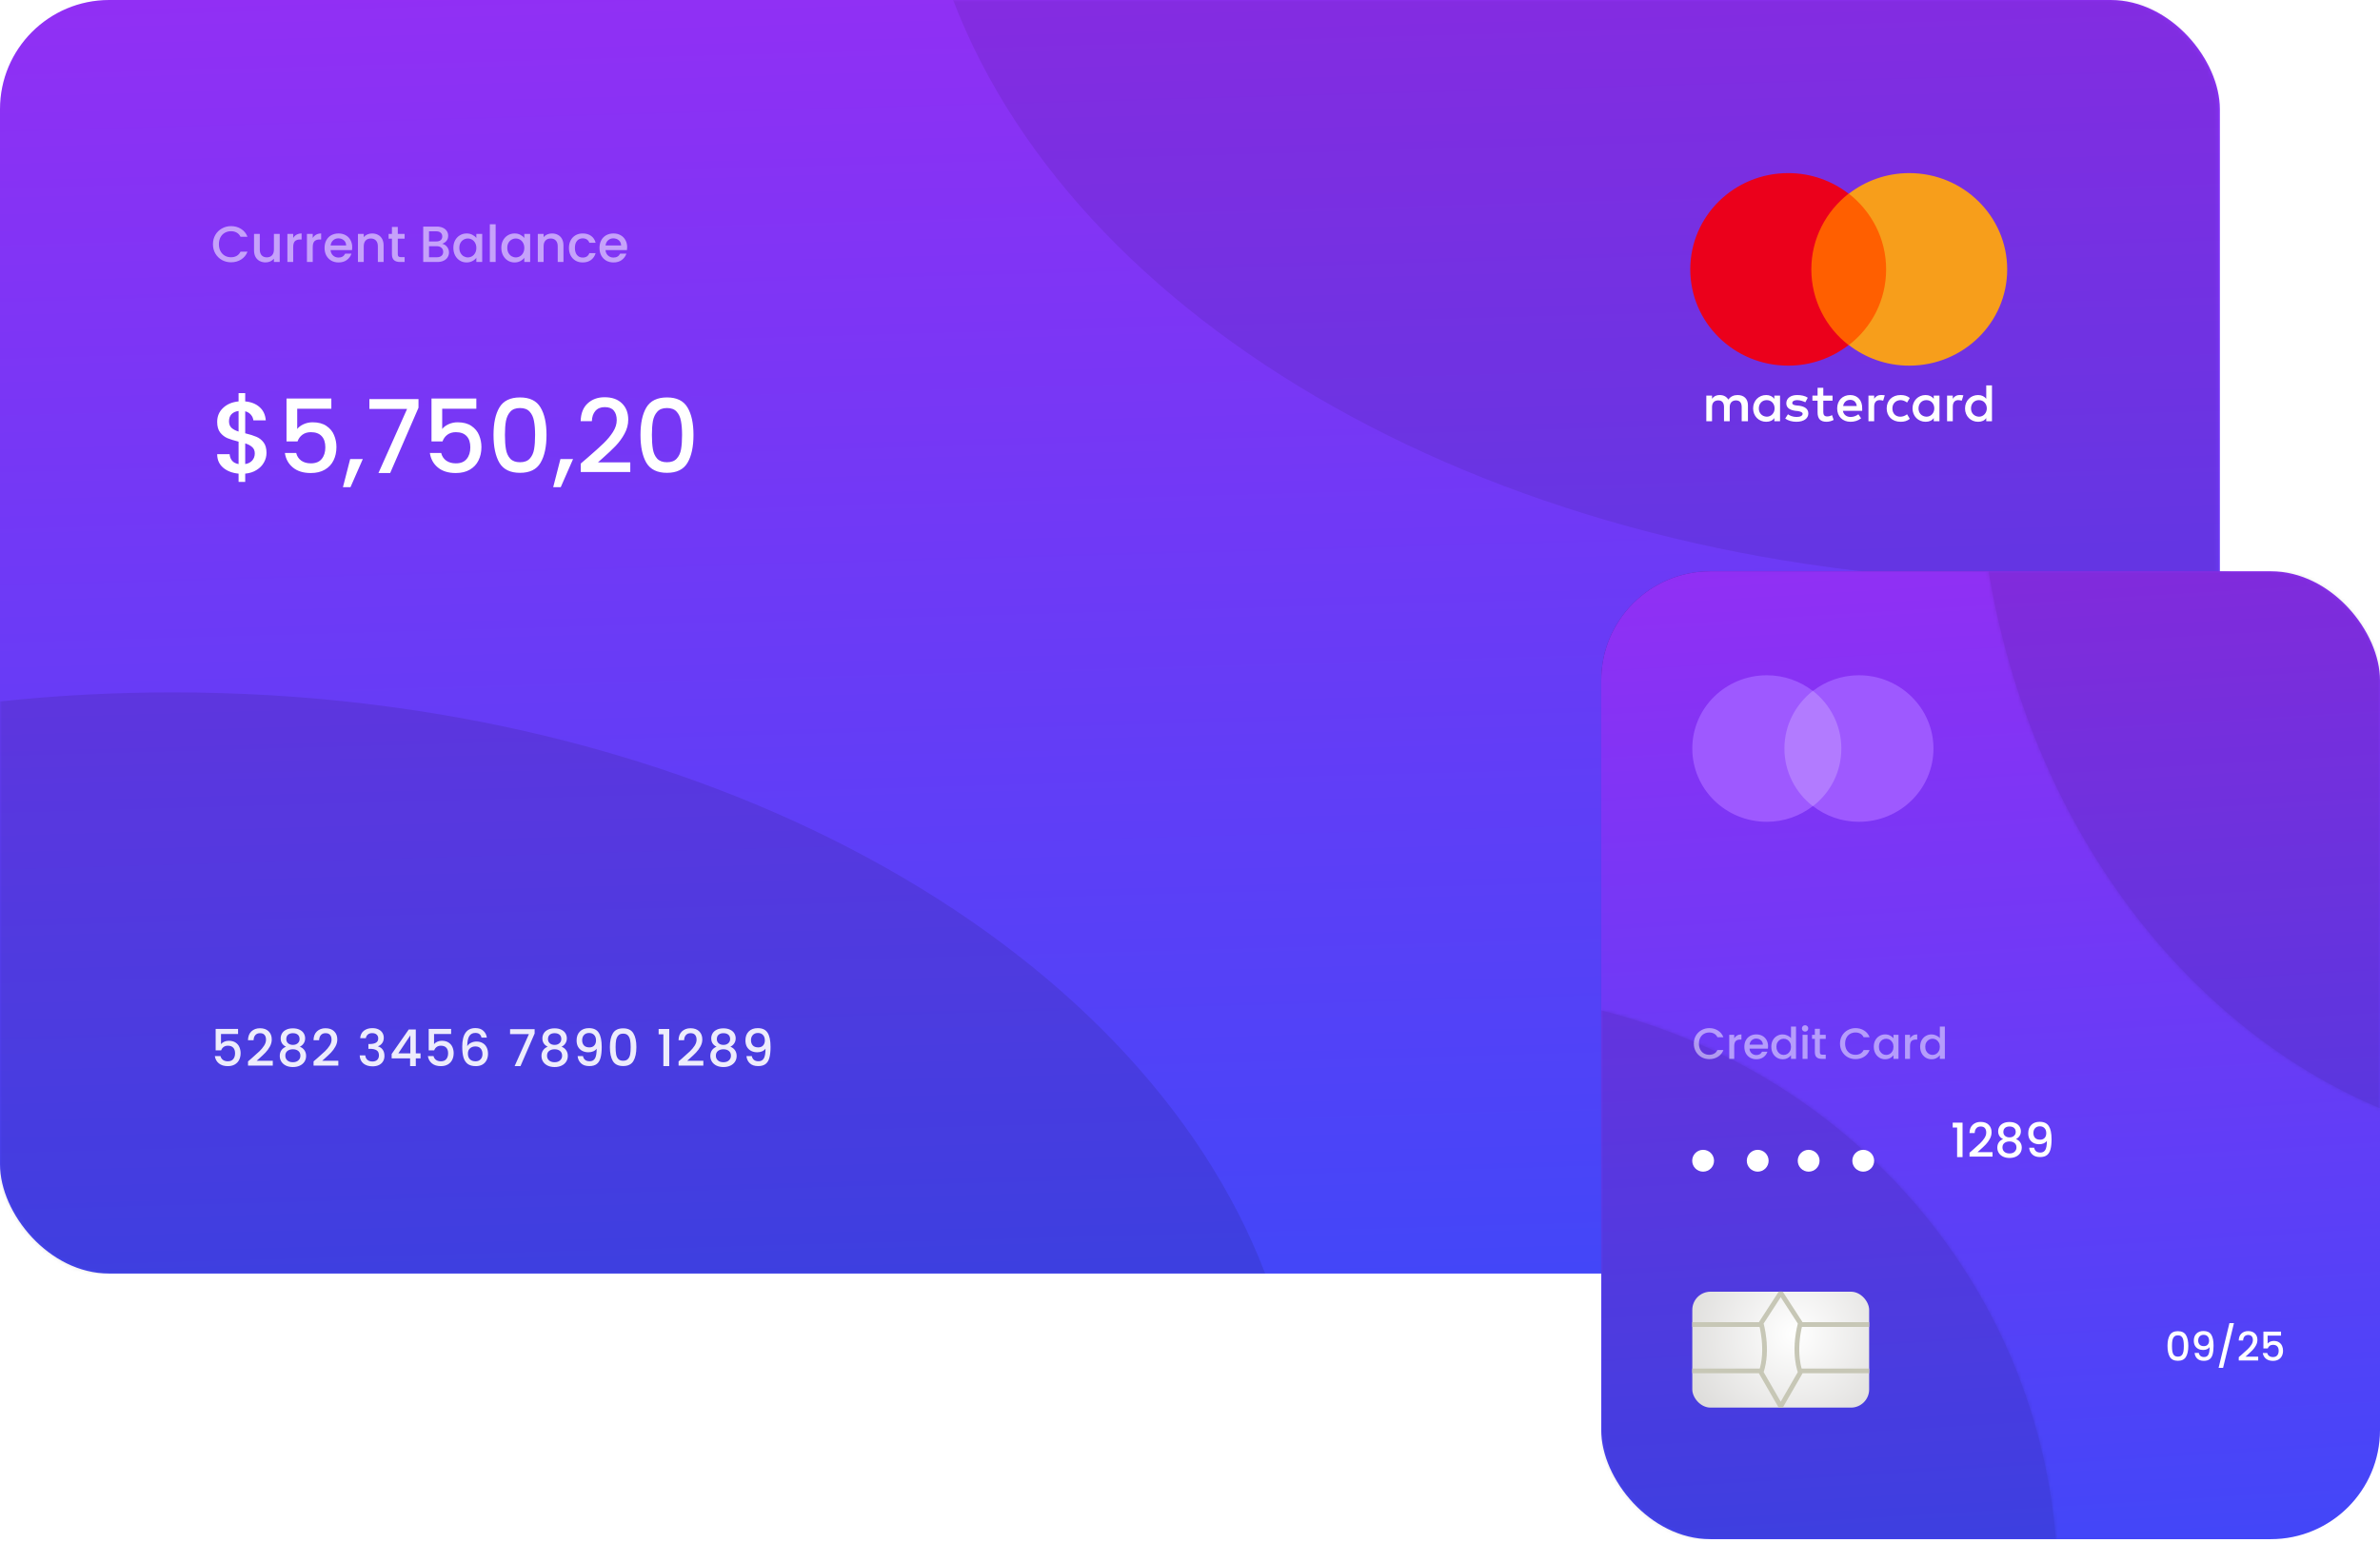 <svg width="654" height="424" viewBox="0 0 654 424" fill="none" xmlns="http://www.w3.org/2000/svg">
<g clip-path="url(#clip0_323_3373)">
<g clip-path="url(#clip1_323_3373)">
<rect width="610" height="350" rx="30" fill="url(#paint0_linear_323_3373)"/>
<g clip-path="url(#clip2_323_3373)">
<mask id="mask0_323_3373" style="mask-type:alpha" maskUnits="userSpaceOnUse" x="0" y="0" width="610" height="351">
<rect width="609.616" height="350.118" rx="30" fill="#ED713C"/>
</mask>
<g mask="url(#mask0_323_3373)">
<path opacity="0.08" fill-rule="evenodd" clip-rule="evenodd" d="M261.911 0H610V157.306C594.419 158.972 578.456 159.836 562.201 159.836C418.211 159.836 297.104 92.014 261.911 0Z" fill="black"/>
<path opacity="0.1" fill-rule="evenodd" clip-rule="evenodd" d="M347.751 350.24L-0.011 350.24L-0.011 192.772C15.452 191.132 31.29 190.281 47.414 190.281C191.468 190.281 312.618 258.164 347.751 350.24Z" fill="black"/>
</g>
</g>
<path d="M508.772 287.764C508.772 286.149 509.042 284.889 509.584 283.984C510.134 283.069 511.077 282.612 512.412 282.612C513.746 282.612 514.684 283.069 515.226 283.984C515.776 284.889 516.052 286.149 516.052 287.764C516.052 289.397 515.776 290.676 515.226 291.6C514.684 292.515 513.746 292.972 512.412 292.972C511.077 292.972 510.134 292.515 509.584 291.6C509.042 290.676 508.772 289.397 508.772 287.764ZM514.484 287.764C514.484 287.008 514.432 286.369 514.33 285.846C514.236 285.323 514.04 284.899 513.742 284.572C513.443 284.236 513 284.068 512.412 284.068C511.824 284.068 511.38 284.236 511.082 284.572C510.783 284.899 510.582 285.323 510.48 285.846C510.386 286.369 510.34 287.008 510.34 287.764C510.34 288.548 510.386 289.206 510.48 289.738C510.573 290.27 510.769 290.699 511.068 291.026C511.376 291.353 511.824 291.516 512.412 291.516C513 291.516 513.443 291.353 513.742 291.026C514.05 290.699 514.25 290.27 514.344 289.738C514.437 289.206 514.484 288.548 514.484 287.764ZM520.228 290.228C520.322 290.695 520.522 291.049 520.83 291.292C521.138 291.535 521.554 291.656 522.076 291.656C522.739 291.656 523.224 291.395 523.532 290.872C523.84 290.349 523.994 289.458 523.994 288.198C523.77 288.515 523.453 288.763 523.042 288.94C522.641 289.108 522.202 289.192 521.726 289.192C521.12 289.192 520.569 289.071 520.074 288.828C519.58 288.576 519.188 288.207 518.898 287.722C518.618 287.227 518.478 286.63 518.478 285.93C518.478 284.903 518.777 284.087 519.374 283.48C519.981 282.864 520.812 282.556 521.866 282.556C523.136 282.556 524.036 282.981 524.568 283.83C525.11 284.67 525.38 285.963 525.38 287.708C525.38 288.912 525.278 289.897 525.072 290.662C524.876 291.427 524.531 292.006 524.036 292.398C523.542 292.79 522.856 292.986 521.978 292.986C520.98 292.986 520.21 292.725 519.668 292.202C519.127 291.679 518.824 291.021 518.758 290.228H520.228ZM522.006 287.848C522.566 287.848 523.005 287.675 523.322 287.33C523.649 286.975 523.812 286.509 523.812 285.93C523.812 285.286 523.64 284.787 523.294 284.432C522.958 284.068 522.496 283.886 521.908 283.886C521.32 283.886 520.854 284.073 520.508 284.446C520.172 284.81 520.004 285.291 520.004 285.888C520.004 286.457 520.168 286.929 520.494 287.302C520.83 287.666 521.334 287.848 522.006 287.848ZM533.017 279.784L529.209 295.45H527.641L531.435 279.784H533.017ZM536.201 290.83C537.097 290.055 537.801 289.421 538.315 288.926C538.837 288.422 539.271 287.899 539.617 287.358C539.962 286.817 540.135 286.275 540.135 285.734C540.135 285.174 539.999 284.735 539.729 284.418C539.467 284.101 539.052 283.942 538.483 283.942C537.932 283.942 537.503 284.119 537.195 284.474C536.896 284.819 536.737 285.286 536.719 285.874H535.179C535.207 284.81 535.524 283.998 536.131 283.438C536.747 282.869 537.526 282.584 538.469 282.584C539.486 282.584 540.279 282.864 540.849 283.424C541.427 283.984 541.717 284.731 541.717 285.664C541.717 286.336 541.544 286.985 541.199 287.61C540.863 288.226 540.457 288.781 539.981 289.276C539.514 289.761 538.917 290.326 538.189 290.97L537.559 291.53H541.997V292.86H535.193V291.698L536.201 290.83ZM550.479 284.166H545.789V286.952C545.985 286.691 546.274 286.471 546.657 286.294C547.049 286.117 547.464 286.028 547.903 286.028C548.687 286.028 549.321 286.196 549.807 286.532C550.301 286.868 550.651 287.293 550.857 287.806C551.071 288.319 551.179 288.861 551.179 289.43C551.179 290.121 551.043 290.737 550.773 291.278C550.511 291.81 550.115 292.23 549.583 292.538C549.06 292.846 548.416 293 547.651 293C546.633 293 545.817 292.748 545.201 292.244C544.585 291.74 544.216 291.073 544.095 290.242H545.649C545.751 290.681 545.98 291.031 546.335 291.292C546.689 291.544 547.133 291.67 547.665 291.67C548.327 291.67 548.822 291.469 549.149 291.068C549.485 290.667 549.653 290.135 549.653 289.472C549.653 288.8 549.485 288.287 549.149 287.932C548.813 287.568 548.318 287.386 547.665 287.386C547.207 287.386 546.82 287.503 546.503 287.736C546.195 287.96 545.971 288.268 545.831 288.66H544.319V282.766H550.479V284.166Z" fill="white"/>
<path opacity="0.9" d="M65.42 284.166H60.73V286.952C60.926 286.691 61.215 286.471 61.598 286.294C61.99 286.117 62.405 286.028 62.844 286.028C63.628 286.028 64.263 286.196 64.748 286.532C65.243 286.868 65.593 287.293 65.798 287.806C66.013 288.319 66.12 288.861 66.12 289.43C66.12 290.121 65.985 290.737 65.714 291.278C65.453 291.81 65.056 292.23 64.524 292.538C64.001 292.846 63.357 293 62.592 293C61.575 293 60.758 292.748 60.142 292.244C59.526 291.74 59.157 291.073 59.036 290.242H60.59C60.693 290.681 60.921 291.031 61.276 291.292C61.631 291.544 62.074 291.67 62.606 291.67C63.269 291.67 63.763 291.469 64.09 291.068C64.426 290.667 64.594 290.135 64.594 289.472C64.594 288.8 64.426 288.287 64.09 287.932C63.754 287.568 63.259 287.386 62.606 287.386C62.149 287.386 61.761 287.503 61.444 287.736C61.136 287.96 60.912 288.268 60.772 288.66H59.26V282.766H65.42V284.166ZM69.163 290.83C70.059 290.055 70.764 289.421 71.277 288.926C71.8 288.422 72.234 287.899 72.579 287.358C72.925 286.817 73.097 286.275 73.097 285.734C73.097 285.174 72.962 284.735 72.691 284.418C72.43 284.101 72.015 283.942 71.445 283.942C70.895 283.942 70.465 284.119 70.157 284.474C69.859 284.819 69.7 285.286 69.681 285.874H68.141C68.169 284.81 68.487 283.998 69.093 283.438C69.709 282.869 70.489 282.584 71.431 282.584C72.449 282.584 73.242 282.864 73.811 283.424C74.39 283.984 74.679 284.731 74.679 285.664C74.679 286.336 74.507 286.985 74.161 287.61C73.825 288.226 73.419 288.781 72.943 289.276C72.477 289.761 71.879 290.326 71.151 290.97L70.521 291.53H74.959V292.86H68.155V291.698L69.163 290.83ZM78.584 287.666C77.613 287.181 77.127 286.415 77.127 285.37C77.127 284.866 77.254 284.404 77.505 283.984C77.757 283.564 78.135 283.233 78.639 282.99C79.144 282.738 79.76 282.612 80.487 282.612C81.206 282.612 81.817 282.738 82.322 282.99C82.835 283.233 83.218 283.564 83.469 283.984C83.722 284.404 83.847 284.866 83.847 285.37C83.847 285.893 83.712 286.355 83.442 286.756C83.18 287.148 82.83 287.451 82.391 287.666C82.924 287.862 83.344 288.184 83.651 288.632C83.96 289.071 84.114 289.589 84.114 290.186C84.114 290.793 83.96 291.329 83.651 291.796C83.344 292.263 82.914 292.622 82.364 292.874C81.813 293.126 81.188 293.252 80.487 293.252C79.787 293.252 79.162 293.126 78.612 292.874C78.07 292.622 77.645 292.263 77.338 291.796C77.029 291.329 76.876 290.793 76.876 290.186C76.876 289.579 77.029 289.057 77.338 288.618C77.645 288.179 78.061 287.862 78.584 287.666ZM82.322 285.566C82.322 285.043 82.158 284.642 81.832 284.362C81.505 284.082 81.057 283.942 80.487 283.942C79.927 283.942 79.484 284.082 79.157 284.362C78.831 284.642 78.668 285.048 78.668 285.58C78.668 286.047 78.835 286.429 79.171 286.728C79.517 287.017 79.956 287.162 80.487 287.162C81.019 287.162 81.458 287.013 81.803 286.714C82.149 286.415 82.322 286.033 82.322 285.566ZM80.487 288.366C79.871 288.366 79.368 288.52 78.975 288.828C78.593 289.127 78.401 289.561 78.401 290.13C78.401 290.662 78.588 291.096 78.962 291.432C79.335 291.759 79.844 291.922 80.487 291.922C81.122 291.922 81.621 291.754 81.986 291.418C82.359 291.082 82.546 290.653 82.546 290.13C82.546 289.57 82.354 289.136 81.972 288.828C81.598 288.52 81.103 288.366 80.487 288.366ZM87.171 290.83C88.067 290.055 88.772 289.421 89.285 288.926C89.808 288.422 90.242 287.899 90.587 287.358C90.933 286.817 91.105 286.275 91.105 285.734C91.105 285.174 90.97 284.735 90.699 284.418C90.438 284.101 90.023 283.942 89.453 283.942C88.903 283.942 88.473 284.119 88.165 284.474C87.867 284.819 87.708 285.286 87.689 285.874H86.149C86.177 284.81 86.495 283.998 87.101 283.438C87.717 282.869 88.497 282.584 89.439 282.584C90.457 282.584 91.25 282.864 91.819 283.424C92.398 283.984 92.687 284.731 92.687 285.664C92.687 286.336 92.515 286.985 92.169 287.61C91.833 288.226 91.427 288.781 90.951 289.276C90.485 289.761 89.887 290.326 89.159 290.97L88.529 291.53H92.967V292.86H86.163V291.698L87.171 290.83ZM98.978 285.314C99.034 284.446 99.365 283.769 99.972 283.284C100.588 282.799 101.372 282.556 102.324 282.556C102.977 282.556 103.542 282.673 104.018 282.906C104.494 283.139 104.853 283.457 105.096 283.858C105.339 284.259 105.46 284.712 105.46 285.216C105.46 285.795 105.306 286.289 104.998 286.7C104.69 287.111 104.321 287.386 103.892 287.526V287.582C104.443 287.75 104.872 288.058 105.18 288.506C105.488 288.945 105.642 289.509 105.642 290.2C105.642 290.751 105.516 291.241 105.264 291.67C105.012 292.099 104.639 292.44 104.144 292.692C103.649 292.935 103.057 293.056 102.366 293.056C101.358 293.056 100.527 292.799 99.874 292.286C99.23 291.763 98.885 291.017 98.838 290.046H100.378C100.415 290.541 100.607 290.947 100.952 291.264C101.297 291.572 101.764 291.726 102.352 291.726C102.921 291.726 103.36 291.572 103.668 291.264C103.976 290.947 104.13 290.541 104.13 290.046C104.13 289.393 103.92 288.931 103.5 288.66C103.089 288.38 102.455 288.24 101.596 288.24H101.232V286.924H101.61C102.366 286.915 102.94 286.789 103.332 286.546C103.733 286.303 103.934 285.921 103.934 285.398C103.934 284.95 103.789 284.595 103.5 284.334C103.211 284.063 102.8 283.928 102.268 283.928C101.745 283.928 101.339 284.063 101.05 284.334C100.761 284.595 100.588 284.922 100.532 285.314H98.978ZM107.623 290.872V289.668L112.327 282.92H114.259V289.486H115.561V290.872H114.259V293H112.691V290.872H107.623ZM112.761 284.544L109.457 289.486H112.761V284.544ZM123.963 284.166H119.273V286.952C119.469 286.691 119.758 286.471 120.141 286.294C120.533 286.117 120.948 286.028 121.387 286.028C122.171 286.028 122.806 286.196 123.291 286.532C123.786 286.868 124.136 287.293 124.341 287.806C124.556 288.319 124.663 288.861 124.663 289.43C124.663 290.121 124.528 290.737 124.257 291.278C123.996 291.81 123.599 292.23 123.067 292.538C122.544 292.846 121.9 293 121.135 293C120.118 293 119.301 292.748 118.685 292.244C118.069 291.74 117.7 291.073 117.579 290.242H119.133C119.236 290.681 119.464 291.031 119.819 291.292C120.174 291.544 120.617 291.67 121.149 291.67C121.812 291.67 122.306 291.469 122.633 291.068C122.969 290.667 123.137 290.135 123.137 289.472C123.137 288.8 122.969 288.287 122.633 287.932C122.297 287.568 121.802 287.386 121.149 287.386C120.692 287.386 120.304 287.503 119.987 287.736C119.679 287.96 119.455 288.268 119.315 288.66H117.803V282.766H123.963V284.166ZM132.312 285.16C132.21 284.731 132.023 284.409 131.752 284.194C131.482 283.979 131.104 283.872 130.618 283.872C129.881 283.872 129.33 284.157 128.966 284.726C128.602 285.286 128.411 286.219 128.392 287.526C128.635 287.115 128.99 286.798 129.456 286.574C129.923 286.35 130.427 286.238 130.968 286.238C131.584 286.238 132.126 286.373 132.592 286.644C133.068 286.905 133.437 287.288 133.698 287.792C133.969 288.296 134.104 288.898 134.104 289.598C134.104 290.251 133.974 290.835 133.712 291.348C133.46 291.861 133.082 292.267 132.578 292.566C132.074 292.855 131.468 293 130.758 293C129.797 293 129.041 292.79 128.49 292.37C127.949 291.941 127.566 291.339 127.342 290.564C127.128 289.789 127.02 288.823 127.02 287.666C127.02 284.25 128.224 282.542 130.632 282.542C131.566 282.542 132.298 282.794 132.83 283.298C133.372 283.802 133.689 284.423 133.782 285.16H132.312ZM130.618 287.582C130.049 287.582 129.564 287.755 129.162 288.1C128.77 288.436 128.574 288.926 128.574 289.57C128.574 290.214 128.756 290.727 129.12 291.11C129.494 291.483 130.012 291.67 130.674 291.67C131.262 291.67 131.724 291.488 132.06 291.124C132.406 290.76 132.578 290.275 132.578 289.668C132.578 289.033 132.41 288.529 132.074 288.156C131.748 287.773 131.262 287.582 130.618 287.582ZM146.912 284.026L143.02 293H141.41L145.344 284.194H140.164V282.836H146.912V284.026ZM150.5 287.666C149.529 287.181 149.044 286.415 149.044 285.37C149.044 284.866 149.17 284.404 149.422 283.984C149.674 283.564 150.052 283.233 150.556 282.99C151.06 282.738 151.676 282.612 152.404 282.612C153.122 282.612 153.734 282.738 154.238 282.99C154.751 283.233 155.133 283.564 155.386 283.984C155.638 284.404 155.764 284.866 155.764 285.37C155.764 285.893 155.628 286.355 155.358 286.756C155.096 287.148 154.746 287.451 154.308 287.666C154.84 287.862 155.26 288.184 155.568 288.632C155.876 289.071 156.03 289.589 156.03 290.186C156.03 290.793 155.876 291.329 155.568 291.796C155.26 292.263 154.83 292.622 154.28 292.874C153.729 293.126 153.104 293.252 152.404 293.252C151.704 293.252 151.078 293.126 150.528 292.874C149.986 292.622 149.562 292.263 149.254 291.796C148.946 291.329 148.792 290.793 148.792 290.186C148.792 289.579 148.946 289.057 149.254 288.618C149.562 288.179 149.977 287.862 150.5 287.666ZM154.238 285.566C154.238 285.043 154.074 284.642 153.748 284.362C153.421 284.082 152.973 283.942 152.404 283.942C151.844 283.942 151.4 284.082 151.074 284.362C150.747 284.642 150.584 285.048 150.584 285.58C150.584 286.047 150.752 286.429 151.088 286.728C151.433 287.017 151.872 287.162 152.404 287.162C152.936 287.162 153.374 287.013 153.72 286.714C154.065 286.415 154.238 286.033 154.238 285.566ZM152.404 288.366C151.788 288.366 151.284 288.52 150.892 288.828C150.509 289.127 150.318 289.561 150.318 290.13C150.318 290.662 150.504 291.096 150.878 291.432C151.251 291.759 151.76 291.922 152.404 291.922C153.038 291.922 153.538 291.754 153.902 291.418C154.275 291.082 154.462 290.653 154.462 290.13C154.462 289.57 154.27 289.136 153.888 288.828C153.514 288.52 153.02 288.366 152.404 288.366ZM160.193 290.228C160.287 290.695 160.487 291.049 160.795 291.292C161.103 291.535 161.519 291.656 162.041 291.656C162.704 291.656 163.189 291.395 163.497 290.872C163.805 290.349 163.959 289.458 163.959 288.198C163.735 288.515 163.418 288.763 163.007 288.94C162.606 289.108 162.167 289.192 161.691 289.192C161.085 289.192 160.534 289.071 160.039 288.828C159.545 288.576 159.153 288.207 158.863 287.722C158.583 287.227 158.443 286.63 158.443 285.93C158.443 284.903 158.742 284.087 159.339 283.48C159.946 282.864 160.777 282.556 161.831 282.556C163.101 282.556 164.001 282.981 164.533 283.83C165.075 284.67 165.345 285.963 165.345 287.708C165.345 288.912 165.243 289.897 165.037 290.662C164.841 291.427 164.496 292.006 164.001 292.398C163.507 292.79 162.821 292.986 161.943 292.986C160.945 292.986 160.175 292.725 159.633 292.202C159.092 291.679 158.789 291.021 158.723 290.228H160.193ZM161.971 287.848C162.531 287.848 162.97 287.675 163.287 287.33C163.614 286.975 163.777 286.509 163.777 285.93C163.777 285.286 163.605 284.787 163.259 284.432C162.923 284.068 162.461 283.886 161.873 283.886C161.285 283.886 160.819 284.073 160.473 284.446C160.137 284.81 159.969 285.291 159.969 285.888C159.969 286.457 160.133 286.929 160.459 287.302C160.795 287.666 161.299 287.848 161.971 287.848ZM167.592 287.764C167.592 286.149 167.863 284.889 168.404 283.984C168.955 283.069 169.897 282.612 171.232 282.612C172.567 282.612 173.505 283.069 174.046 283.984C174.597 284.889 174.872 286.149 174.872 287.764C174.872 289.397 174.597 290.676 174.046 291.6C173.505 292.515 172.567 292.972 171.232 292.972C169.897 292.972 168.955 292.515 168.404 291.6C167.863 290.676 167.592 289.397 167.592 287.764ZM173.304 287.764C173.304 287.008 173.253 286.369 173.15 285.846C173.057 285.323 172.861 284.899 172.562 284.572C172.263 284.236 171.82 284.068 171.232 284.068C170.644 284.068 170.201 284.236 169.902 284.572C169.603 284.899 169.403 285.323 169.3 285.846C169.207 286.369 169.16 287.008 169.16 287.764C169.16 288.548 169.207 289.206 169.3 289.738C169.393 290.27 169.589 290.699 169.888 291.026C170.196 291.353 170.644 291.516 171.232 291.516C171.82 291.516 172.263 291.353 172.562 291.026C172.87 290.699 173.071 290.27 173.164 289.738C173.257 289.206 173.304 288.548 173.304 287.764ZM180.987 284.25V282.794H183.899V293H182.289V284.25H180.987ZM187.474 290.83C188.37 290.055 189.075 289.421 189.588 288.926C190.111 288.422 190.545 287.899 190.89 287.358C191.235 286.817 191.408 286.275 191.408 285.734C191.408 285.174 191.273 284.735 191.002 284.418C190.741 284.101 190.325 283.942 189.756 283.942C189.205 283.942 188.776 284.119 188.468 284.474C188.169 284.819 188.011 285.286 187.992 285.874H186.452C186.48 284.81 186.797 283.998 187.404 283.438C188.02 282.869 188.799 282.584 189.742 282.584C190.759 282.584 191.553 282.864 192.122 283.424C192.701 283.984 192.99 284.731 192.99 285.664C192.99 286.336 192.817 286.985 192.472 287.61C192.136 288.226 191.73 288.781 191.254 289.276C190.787 289.761 190.19 290.326 189.462 290.97L188.832 291.53H193.27V292.86H186.466V291.698L187.474 290.83ZM196.894 287.666C195.923 287.181 195.438 286.415 195.438 285.37C195.438 284.866 195.564 284.404 195.816 283.984C196.068 283.564 196.446 283.233 196.95 282.99C197.454 282.738 198.07 282.612 198.798 282.612C199.517 282.612 200.128 282.738 200.632 282.99C201.145 283.233 201.528 283.564 201.78 283.984C202.032 284.404 202.158 284.866 202.158 285.37C202.158 285.893 202.023 286.355 201.752 286.756C201.491 287.148 201.141 287.451 200.702 287.666C201.234 287.862 201.654 288.184 201.962 288.632C202.27 289.071 202.424 289.589 202.424 290.186C202.424 290.793 202.27 291.329 201.962 291.796C201.654 292.263 201.225 292.622 200.674 292.874C200.123 293.126 199.498 293.252 198.798 293.252C198.098 293.252 197.473 293.126 196.922 292.874C196.381 292.622 195.956 292.263 195.648 291.796C195.34 291.329 195.186 290.793 195.186 290.186C195.186 289.579 195.34 289.057 195.648 288.618C195.956 288.179 196.371 287.862 196.894 287.666ZM200.632 285.566C200.632 285.043 200.469 284.642 200.142 284.362C199.815 284.082 199.367 283.942 198.798 283.942C198.238 283.942 197.795 284.082 197.468 284.362C197.141 284.642 196.978 285.048 196.978 285.58C196.978 286.047 197.146 286.429 197.482 286.728C197.827 287.017 198.266 287.162 198.798 287.162C199.33 287.162 199.769 287.013 200.114 286.714C200.459 286.415 200.632 286.033 200.632 285.566ZM198.798 288.366C198.182 288.366 197.678 288.52 197.286 288.828C196.903 289.127 196.712 289.561 196.712 290.13C196.712 290.662 196.899 291.096 197.272 291.432C197.645 291.759 198.154 291.922 198.798 291.922C199.433 291.922 199.932 291.754 200.296 291.418C200.669 291.082 200.856 290.653 200.856 290.13C200.856 289.57 200.665 289.136 200.282 288.828C199.909 288.52 199.414 288.366 198.798 288.366ZM206.588 290.228C206.681 290.695 206.882 291.049 207.19 291.292C207.498 291.535 207.913 291.656 208.436 291.656C209.098 291.656 209.584 291.395 209.892 290.872C210.2 290.349 210.354 289.458 210.354 288.198C210.13 288.515 209.812 288.763 209.402 288.94C209 289.108 208.562 289.192 208.086 289.192C207.479 289.192 206.928 289.071 206.434 288.828C205.939 288.576 205.547 288.207 205.258 287.722C204.978 287.227 204.838 286.63 204.838 285.93C204.838 284.903 205.136 284.087 205.734 283.48C206.34 282.864 207.171 282.556 208.226 282.556C209.495 282.556 210.396 282.981 210.928 283.83C211.469 284.67 211.74 285.963 211.74 287.708C211.74 288.912 211.637 289.897 211.432 290.662C211.236 291.427 210.89 292.006 210.396 292.398C209.901 292.79 209.215 292.986 208.338 292.986C207.339 292.986 206.569 292.725 206.028 292.202C205.486 291.679 205.183 291.021 205.118 290.228H206.588ZM208.366 287.848C208.926 287.848 209.364 287.675 209.682 287.33C210.008 286.975 210.172 286.509 210.172 285.93C210.172 285.286 209.999 284.787 209.654 284.432C209.318 284.068 208.856 283.886 208.268 283.886C207.68 283.886 207.213 284.073 206.868 284.446C206.532 284.81 206.364 285.291 206.364 285.888C206.364 286.457 206.527 286.929 206.854 287.302C207.19 287.666 207.694 287.848 208.366 287.848Z" fill="white"/>
<path d="M496.24 53.23H519.787V94.83H496.24V53.23Z" fill="#FF5F00"/>
<path d="M480.318 115.769V111.359C480.318 109.668 479.271 108.566 477.477 108.566C476.58 108.566 475.608 108.86 474.935 109.816C474.412 109.007 473.665 108.566 472.543 108.566C471.796 108.566 471.048 108.787 470.45 109.595V108.713H468.88V115.769H470.45V111.873C470.45 110.624 471.123 110.036 472.17 110.036C473.216 110.036 473.74 110.698 473.74 111.873V115.769H475.309V111.873C475.309 110.624 476.057 110.036 477.028 110.036C478.075 110.036 478.598 110.698 478.598 111.873V115.769H480.318V115.769ZM503.566 108.713H501.024V106.582H499.455V108.713H498.034V110.109H499.454V113.344C499.454 114.961 500.127 115.916 501.921 115.916C502.594 115.916 503.341 115.696 503.865 115.402L503.416 114.079C502.968 114.372 502.445 114.446 502.071 114.446C501.323 114.446 501.024 114.005 501.024 113.27V110.109H503.566V108.713V108.713ZM516.872 108.566C515.975 108.566 515.377 109.007 515.003 109.595V108.713H513.433V115.769H515.003V111.8C515.003 110.624 515.526 109.963 516.498 109.963C516.797 109.963 517.171 110.036 517.47 110.11L517.918 108.64C517.619 108.566 517.171 108.566 516.872 108.566V108.566ZM496.763 109.301C496.016 108.787 494.969 108.566 493.848 108.566C492.054 108.566 490.858 109.448 490.858 110.845C490.858 112.021 491.755 112.682 493.325 112.903L494.072 112.976C494.895 113.123 495.343 113.344 495.343 113.711C495.343 114.225 494.745 114.593 493.698 114.593C492.652 114.593 491.83 114.225 491.306 113.858L490.559 115.034C491.381 115.622 492.502 115.916 493.623 115.916C495.717 115.916 496.913 114.961 496.913 113.638C496.913 112.388 495.941 111.726 494.446 111.506L493.698 111.433C493.025 111.359 492.502 111.212 492.502 110.771C492.502 110.257 493.025 109.963 493.848 109.963C494.745 109.963 495.642 110.33 496.09 110.551L496.763 109.301V109.301ZM538.476 108.566C537.578 108.566 536.98 109.007 536.607 109.595V108.713H535.037V115.769H536.607V111.8C536.607 110.624 537.13 109.963 538.101 109.963C538.401 109.963 538.775 110.036 539.074 110.11L539.522 108.64C539.223 108.566 538.775 108.566 538.476 108.566V108.566ZM518.442 112.241C518.442 114.372 519.937 115.916 522.254 115.916C523.301 115.916 524.048 115.696 524.796 115.108L524.048 113.858C523.45 114.299 522.852 114.519 522.179 114.519C520.908 114.519 520.012 113.638 520.012 112.241C520.012 110.918 520.908 110.036 522.179 109.963C522.852 109.963 523.45 110.183 524.048 110.624L524.796 109.375C524.048 108.787 523.301 108.566 522.254 108.566C519.937 108.566 518.442 110.11 518.442 112.241ZM532.944 112.241V108.713H531.374V109.595C530.851 108.934 530.103 108.566 529.131 108.566C527.113 108.566 525.543 110.11 525.543 112.241C525.543 114.372 527.113 115.916 529.131 115.916C530.178 115.916 530.926 115.549 531.374 114.887V115.769H532.944V112.241V112.241ZM527.188 112.241C527.188 110.992 528.01 109.963 529.355 109.963C530.626 109.963 531.524 110.918 531.524 112.241C531.524 113.491 530.626 114.519 529.355 114.519C528.01 114.446 527.188 113.491 527.188 112.241V112.241ZM508.425 108.566C506.332 108.566 504.836 110.036 504.836 112.241C504.836 114.446 506.331 115.916 508.499 115.916C509.546 115.916 510.593 115.622 511.415 114.961L510.667 113.858C510.069 114.299 509.322 114.593 508.574 114.593C507.603 114.593 506.631 114.152 506.406 112.902H511.714V112.315C511.789 110.036 510.443 108.566 508.425 108.566H508.425ZM508.425 109.889C509.396 109.889 510.07 110.477 510.219 111.58H506.481C506.631 110.624 507.304 109.889 508.425 109.889ZM547.371 112.241V105.92H545.801V109.595C545.278 108.934 544.53 108.566 543.559 108.566C541.54 108.566 539.971 110.11 539.971 112.241C539.971 114.372 541.54 115.916 543.559 115.916C544.605 115.916 545.353 115.549 545.801 114.887V115.769H547.371V112.241V112.241ZM541.615 112.241C541.615 110.992 542.437 109.963 543.783 109.963C545.054 109.963 545.951 110.918 545.951 112.241C545.951 113.491 545.054 114.519 543.783 114.519C542.437 114.446 541.615 113.491 541.615 112.241V112.241ZM489.138 112.241V108.713H487.569V109.595C487.045 108.934 486.298 108.566 485.326 108.566C483.308 108.566 481.738 110.11 481.738 112.241C481.738 114.372 483.308 115.916 485.326 115.916C486.373 115.916 487.12 115.549 487.569 114.887V115.769H489.138V112.241V112.241ZM483.308 112.241C483.308 110.992 484.13 109.963 485.475 109.963C486.746 109.963 487.643 110.918 487.643 112.241C487.643 113.491 486.746 114.519 485.475 114.519C484.13 114.446 483.308 113.491 483.308 112.241V112.241Z" fill="white"/>
<path d="M497.735 74.03C497.735 65.578 501.771 58.081 507.975 53.23C503.416 49.702 497.66 47.57 491.381 47.57C476.504 47.57 464.469 59.404 464.469 74.03C464.469 88.656 476.504 100.49 491.38 100.49C497.66 100.49 503.415 98.358 507.975 94.83C501.771 90.053 497.735 82.482 497.735 74.03V74.03Z" fill="#EB001B"/>
<path d="M551.556 74.03C551.556 88.656 539.521 100.49 524.645 100.49C518.366 100.49 512.61 98.358 508.05 94.83C514.329 89.979 518.291 82.482 518.291 74.03C518.291 65.578 514.254 58.081 508.05 53.23C512.609 49.702 518.366 47.57 524.645 47.57C539.521 47.57 551.556 59.477 551.556 74.03H551.556Z" fill="#F79E1B"/>
<path d="M73.232 124.456C73.232 125.389 72.999 126.267 72.532 127.088C72.084 127.909 71.412 128.6 70.516 129.16C69.639 129.72 68.593 130.056 67.38 130.168V132.436H65.56V130.168C63.805 130 62.387 129.449 61.304 128.516C60.221 127.583 59.68 126.351 59.68 124.82H63.096C63.152 125.548 63.385 126.155 63.796 126.64C64.207 127.107 64.795 127.405 65.56 127.536V121.376C64.309 121.059 63.292 120.741 62.508 120.424C61.724 120.088 61.052 119.565 60.492 118.856C59.951 118.147 59.68 117.176 59.68 115.944C59.68 114.395 60.221 113.116 61.304 112.108C62.387 111.081 63.805 110.484 65.56 110.316V108.048H67.38V110.316C69.023 110.465 70.339 110.988 71.328 111.884C72.336 112.761 72.905 113.975 73.036 115.524H69.62C69.564 114.945 69.34 114.432 68.948 113.984C68.556 113.517 68.033 113.2 67.38 113.032V119.08C68.631 119.379 69.648 119.696 70.432 120.032C71.216 120.349 71.879 120.863 72.42 121.572C72.961 122.263 73.232 123.224 73.232 124.456ZM62.928 115.776C62.928 116.541 63.152 117.139 63.6 117.568C64.067 117.997 64.72 118.343 65.56 118.604V112.948C64.757 113.041 64.113 113.331 63.628 113.816C63.161 114.301 62.928 114.955 62.928 115.776ZM67.38 127.536C68.201 127.405 68.845 127.079 69.312 126.556C69.779 126.015 70.012 125.371 70.012 124.624C70.012 123.877 69.779 123.299 69.312 122.888C68.864 122.459 68.22 122.113 67.38 121.852V127.536ZM91.051 112.332H81.671V117.904C82.063 117.381 82.642 116.943 83.407 116.588C84.191 116.233 85.022 116.056 85.899 116.056C87.467 116.056 88.736 116.392 89.707 117.064C90.696 117.736 91.396 118.585 91.807 119.612C92.236 120.639 92.451 121.721 92.451 122.86C92.451 124.241 92.18 125.473 91.639 126.556C91.116 127.62 90.323 128.46 89.259 129.076C88.214 129.692 86.926 130 85.395 130C83.36 130 81.727 129.496 80.495 128.488C79.263 127.48 78.526 126.145 78.283 124.484H81.391C81.596 125.361 82.054 126.061 82.763 126.584C83.472 127.088 84.359 127.34 85.423 127.34C86.748 127.34 87.738 126.939 88.391 126.136C89.063 125.333 89.399 124.269 89.399 122.944C89.399 121.6 89.063 120.573 88.391 119.864C87.719 119.136 86.73 118.772 85.423 118.772C84.508 118.772 83.734 119.005 83.099 119.472C82.483 119.92 82.035 120.536 81.755 121.32H78.731V109.532H91.051V112.332ZM99.694 126.164L96.306 133.892H94.234L96.222 126.164H99.694ZM114.999 112.052L107.215 130H103.995L111.863 112.388H101.503V109.672H114.999V112.052ZM130.891 112.332H121.511V117.904C121.903 117.381 122.481 116.943 123.247 116.588C124.031 116.233 124.861 116.056 125.739 116.056C127.307 116.056 128.576 116.392 129.547 117.064C130.536 117.736 131.236 118.585 131.647 119.612C132.076 120.639 132.291 121.721 132.291 122.86C132.291 124.241 132.02 125.473 131.479 126.556C130.956 127.62 130.163 128.46 129.099 129.076C128.053 129.692 126.765 130 125.235 130C123.2 130 121.567 129.496 120.335 128.488C119.103 127.48 118.365 126.145 118.123 124.484H121.231C121.436 125.361 121.893 126.061 122.603 126.584C123.312 127.088 124.199 127.34 125.263 127.34C126.588 127.34 127.577 126.939 128.231 126.136C128.903 125.333 129.239 124.269 129.239 122.944C129.239 121.6 128.903 120.573 128.231 119.864C127.559 119.136 126.569 118.772 125.263 118.772C124.348 118.772 123.573 119.005 122.939 119.472C122.323 119.92 121.875 120.536 121.595 121.32H118.571V109.532H130.891V112.332ZM135.614 119.528C135.614 116.299 136.155 113.779 137.238 111.968C138.339 110.139 140.224 109.224 142.894 109.224C145.563 109.224 147.439 110.139 148.522 111.968C149.623 113.779 150.174 116.299 150.174 119.528C150.174 122.795 149.623 125.352 148.522 127.2C147.439 129.029 145.563 129.944 142.894 129.944C140.224 129.944 138.339 129.029 137.238 127.2C136.155 125.352 135.614 122.795 135.614 119.528ZM147.038 119.528C147.038 118.016 146.935 116.737 146.73 115.692C146.543 114.647 146.151 113.797 145.554 113.144C144.956 112.472 144.07 112.136 142.894 112.136C141.718 112.136 140.831 112.472 140.234 113.144C139.636 113.797 139.235 114.647 139.03 115.692C138.843 116.737 138.75 118.016 138.75 119.528C138.75 121.096 138.843 122.412 139.03 123.476C139.216 124.54 139.608 125.399 140.206 126.052C140.822 126.705 141.718 127.032 142.894 127.032C144.07 127.032 144.956 126.705 145.554 126.052C146.17 125.399 146.571 124.54 146.758 123.476C146.944 122.412 147.038 121.096 147.038 119.528ZM157.471 126.164L154.083 133.892H152.011L153.999 126.164H157.471ZM161.604 125.66C163.396 124.111 164.805 122.841 165.832 121.852C166.877 120.844 167.745 119.799 168.436 118.716C169.127 117.633 169.472 116.551 169.472 115.468C169.472 114.348 169.201 113.471 168.66 112.836C168.137 112.201 167.307 111.884 166.168 111.884C165.067 111.884 164.208 112.239 163.592 112.948C162.995 113.639 162.677 114.572 162.64 115.748H159.56C159.616 113.62 160.251 111.996 161.464 110.876C162.696 109.737 164.255 109.168 166.14 109.168C168.175 109.168 169.761 109.728 170.9 110.848C172.057 111.968 172.636 113.461 172.636 115.328C172.636 116.672 172.291 117.969 171.6 119.22C170.928 120.452 170.116 121.563 169.164 122.552C168.231 123.523 167.036 124.652 165.58 125.94L164.32 127.06H173.196V129.72H159.588V127.396L161.604 125.66ZM176 119.528C176 116.299 176.542 113.779 177.624 111.968C178.726 110.139 180.611 109.224 183.28 109.224C185.95 109.224 187.826 110.139 188.908 111.968C190.01 113.779 190.56 116.299 190.56 119.528C190.56 122.795 190.01 125.352 188.908 127.2C187.826 129.029 185.95 129.944 183.28 129.944C180.611 129.944 178.726 129.029 177.624 127.2C176.542 125.352 176 122.795 176 119.528ZM187.424 119.528C187.424 118.016 187.322 116.737 187.116 115.692C186.93 114.647 186.538 113.797 185.94 113.144C185.343 112.472 184.456 112.136 183.28 112.136C182.104 112.136 181.218 112.472 180.62 113.144C180.023 113.797 179.622 114.647 179.416 115.692C179.23 116.737 179.136 118.016 179.136 119.528C179.136 121.096 179.23 122.412 179.416 123.476C179.603 124.54 179.995 125.399 180.592 126.052C181.208 126.705 182.104 127.032 183.28 127.032C184.456 127.032 185.343 126.705 185.94 126.052C186.556 125.399 186.958 124.54 187.144 123.476C187.331 122.412 187.424 121.096 187.424 119.528Z" fill="white"/>
<path opacity="0.54" d="M58.518 67.114C58.518 66.162 58.737 65.308 59.176 64.552C59.624 63.796 60.226 63.208 60.982 62.788C61.747 62.359 62.583 62.144 63.488 62.144C64.524 62.144 65.443 62.401 66.246 62.914C67.058 63.418 67.646 64.137 68.01 65.07H66.092C65.84 64.557 65.49 64.174 65.042 63.922C64.594 63.67 64.076 63.544 63.488 63.544C62.844 63.544 62.27 63.689 61.766 63.978C61.262 64.267 60.865 64.683 60.576 65.224C60.296 65.765 60.156 66.395 60.156 67.114C60.156 67.833 60.296 68.463 60.576 69.004C60.865 69.545 61.262 69.965 61.766 70.264C62.27 70.553 62.844 70.698 63.488 70.698C64.076 70.698 64.594 70.572 65.042 70.32C65.49 70.068 65.84 69.685 66.092 69.172H68.01C67.646 70.105 67.058 70.824 66.246 71.328C65.443 71.832 64.524 72.084 63.488 72.084C62.573 72.084 61.738 71.874 60.982 71.454C60.226 71.025 59.624 70.432 59.176 69.676C58.737 68.92 58.518 68.066 58.518 67.114ZM76.864 64.286V72H75.268V71.09C75.016 71.407 74.685 71.659 74.274 71.846C73.873 72.023 73.444 72.112 72.986 72.112C72.379 72.112 71.834 71.986 71.348 71.734C70.872 71.482 70.494 71.109 70.214 70.614C69.944 70.119 69.808 69.522 69.808 68.822V64.286H71.39V68.584C71.39 69.275 71.563 69.807 71.908 70.18C72.254 70.544 72.725 70.726 73.322 70.726C73.919 70.726 74.391 70.544 74.736 70.18C75.091 69.807 75.268 69.275 75.268 68.584V64.286H76.864ZM80.566 65.406C80.799 65.014 81.107 64.711 81.49 64.496C81.882 64.272 82.344 64.16 82.876 64.16V65.812H82.47C81.845 65.812 81.369 65.971 81.042 66.288C80.725 66.605 80.566 67.156 80.566 67.94V72H78.97V64.286H80.566V65.406ZM85.939 65.406C86.172 65.014 86.48 64.711 86.863 64.496C87.255 64.272 87.717 64.16 88.249 64.16V65.812H87.843C87.218 65.812 86.742 65.971 86.415 66.288C86.098 66.605 85.939 67.156 85.939 67.94V72H84.343V64.286H85.939V65.406ZM96.786 67.954C96.786 68.243 96.767 68.505 96.73 68.738H90.836C90.883 69.354 91.111 69.849 91.522 70.222C91.933 70.595 92.437 70.782 93.034 70.782C93.893 70.782 94.499 70.423 94.854 69.704H96.576C96.343 70.413 95.918 70.997 95.302 71.454C94.695 71.902 93.939 72.126 93.034 72.126C92.297 72.126 91.634 71.963 91.046 71.636C90.467 71.3 90.01 70.833 89.674 70.236C89.347 69.629 89.184 68.929 89.184 68.136C89.184 67.343 89.343 66.647 89.66 66.05C89.987 65.443 90.439 64.977 91.018 64.65C91.606 64.323 92.278 64.16 93.034 64.16C93.762 64.16 94.411 64.319 94.98 64.636C95.549 64.953 95.993 65.401 96.31 65.98C96.627 66.549 96.786 67.207 96.786 67.954ZM95.12 67.45C95.111 66.862 94.901 66.391 94.49 66.036C94.079 65.681 93.571 65.504 92.964 65.504C92.413 65.504 91.942 65.681 91.55 66.036C91.158 66.381 90.925 66.853 90.85 67.45H95.12ZM102.249 64.16C102.855 64.16 103.397 64.286 103.873 64.538C104.358 64.79 104.736 65.163 105.007 65.658C105.277 66.153 105.413 66.75 105.413 67.45V72H103.831V67.688C103.831 66.997 103.658 66.47 103.313 66.106C102.967 65.733 102.496 65.546 101.899 65.546C101.301 65.546 100.825 65.733 100.471 66.106C100.125 66.47 99.953 66.997 99.953 67.688V72H98.357V64.286H99.953V65.168C100.214 64.851 100.545 64.603 100.947 64.426C101.357 64.249 101.791 64.16 102.249 64.16ZM109.31 65.588V69.858C109.31 70.147 109.376 70.357 109.506 70.488C109.646 70.609 109.88 70.67 110.206 70.67H111.186V72H109.926C109.208 72 108.657 71.832 108.274 71.496C107.892 71.16 107.7 70.614 107.7 69.858V65.588H106.79V64.286H107.7V62.368H109.31V64.286H111.186V65.588H109.31ZM121.502 67.002C122.025 67.095 122.468 67.371 122.832 67.828C123.196 68.285 123.378 68.803 123.378 69.382C123.378 69.877 123.247 70.325 122.986 70.726C122.734 71.118 122.365 71.431 121.88 71.664C121.395 71.888 120.83 72 120.186 72H116.294V62.27H120.004C120.667 62.27 121.236 62.382 121.712 62.606C122.188 62.83 122.547 63.133 122.79 63.516C123.033 63.889 123.154 64.309 123.154 64.776C123.154 65.336 123.005 65.803 122.706 66.176C122.407 66.549 122.006 66.825 121.502 67.002ZM117.89 66.358H119.864C120.387 66.358 120.793 66.241 121.082 66.008C121.381 65.765 121.53 65.42 121.53 64.972C121.53 64.533 121.381 64.193 121.082 63.95C120.793 63.698 120.387 63.572 119.864 63.572H117.89V66.358ZM120.046 70.698C120.587 70.698 121.012 70.567 121.32 70.306C121.628 70.045 121.782 69.681 121.782 69.214C121.782 68.738 121.619 68.36 121.292 68.08C120.965 67.8 120.531 67.66 119.99 67.66H117.89V70.698H120.046ZM124.581 68.108C124.581 67.333 124.739 66.647 125.057 66.05C125.383 65.453 125.822 64.991 126.373 64.664C126.933 64.328 127.549 64.16 128.221 64.16C128.827 64.16 129.355 64.281 129.803 64.524C130.26 64.757 130.624 65.051 130.895 65.406V64.286H132.505V72H130.895V70.852C130.624 71.216 130.255 71.519 129.789 71.762C129.322 72.005 128.79 72.126 128.193 72.126C127.53 72.126 126.923 71.958 126.373 71.622C125.822 71.277 125.383 70.801 125.057 70.194C124.739 69.578 124.581 68.883 124.581 68.108ZM130.895 68.136C130.895 67.604 130.783 67.142 130.559 66.75C130.344 66.358 130.059 66.059 129.705 65.854C129.35 65.649 128.967 65.546 128.557 65.546C128.146 65.546 127.763 65.649 127.409 65.854C127.054 66.05 126.765 66.344 126.541 66.736C126.326 67.119 126.219 67.576 126.219 68.108C126.219 68.64 126.326 69.107 126.541 69.508C126.765 69.909 127.054 70.217 127.409 70.432C127.773 70.637 128.155 70.74 128.557 70.74C128.967 70.74 129.35 70.637 129.705 70.432C130.059 70.227 130.344 69.928 130.559 69.536C130.783 69.135 130.895 68.668 130.895 68.136ZM136.197 61.64V72H134.601V61.64H136.197ZM137.76 68.108C137.76 67.333 137.919 66.647 138.236 66.05C138.563 65.453 139.002 64.991 139.552 64.664C140.112 64.328 140.728 64.16 141.4 64.16C142.007 64.16 142.534 64.281 142.982 64.524C143.44 64.757 143.804 65.051 144.074 65.406V64.286H145.684V72H144.074V70.852C143.804 71.216 143.435 71.519 142.968 71.762C142.502 72.005 141.97 72.126 141.372 72.126C140.71 72.126 140.103 71.958 139.552 71.622C139.002 71.277 138.563 70.801 138.236 70.194C137.919 69.578 137.76 68.883 137.76 68.108ZM144.074 68.136C144.074 67.604 143.962 67.142 143.738 66.75C143.524 66.358 143.239 66.059 142.884 65.854C142.53 65.649 142.147 65.546 141.736 65.546C141.326 65.546 140.943 65.649 140.588 65.854C140.234 66.05 139.944 66.344 139.72 66.736C139.506 67.119 139.398 67.576 139.398 68.108C139.398 68.64 139.506 69.107 139.72 69.508C139.944 69.909 140.234 70.217 140.588 70.432C140.952 70.637 141.335 70.74 141.736 70.74C142.147 70.74 142.53 70.637 142.884 70.432C143.239 70.227 143.524 69.928 143.738 69.536C143.962 69.135 144.074 68.668 144.074 68.136ZM151.672 64.16C152.279 64.16 152.82 64.286 153.296 64.538C153.782 64.79 154.16 65.163 154.43 65.658C154.701 66.153 154.836 66.75 154.836 67.45V72H153.254V67.688C153.254 66.997 153.082 66.47 152.736 66.106C152.391 65.733 151.92 65.546 151.322 65.546C150.725 65.546 150.249 65.733 149.894 66.106C149.549 66.47 149.376 66.997 149.376 67.688V72H147.78V64.286H149.376V65.168C149.638 64.851 149.969 64.603 150.37 64.426C150.781 64.249 151.215 64.16 151.672 64.16ZM156.34 68.136C156.34 67.343 156.499 66.647 156.816 66.05C157.143 65.443 157.591 64.977 158.16 64.65C158.73 64.323 159.383 64.16 160.12 64.16C161.054 64.16 161.824 64.384 162.43 64.832C163.046 65.271 163.462 65.901 163.676 66.722H161.954C161.814 66.339 161.59 66.041 161.282 65.826C160.974 65.611 160.587 65.504 160.12 65.504C159.467 65.504 158.944 65.737 158.552 66.204C158.17 66.661 157.978 67.305 157.978 68.136C157.978 68.967 158.17 69.615 158.552 70.082C158.944 70.549 159.467 70.782 160.12 70.782C161.044 70.782 161.656 70.376 161.954 69.564H163.676C163.452 70.348 163.032 70.973 162.416 71.44C161.8 71.897 161.035 72.126 160.12 72.126C159.383 72.126 158.73 71.963 158.16 71.636C157.591 71.3 157.143 70.833 156.816 70.236C156.499 69.629 156.34 68.929 156.34 68.136ZM172.337 67.954C172.337 68.243 172.318 68.505 172.281 68.738H166.387C166.433 69.354 166.662 69.849 167.073 70.222C167.483 70.595 167.987 70.782 168.585 70.782C169.443 70.782 170.05 70.423 170.405 69.704H172.127C171.893 70.413 171.469 70.997 170.853 71.454C170.246 71.902 169.49 72.126 168.585 72.126C167.847 72.126 167.185 71.963 166.597 71.636C166.018 71.3 165.561 70.833 165.225 70.236C164.898 69.629 164.735 68.929 164.735 68.136C164.735 67.343 164.893 66.647 165.211 66.05C165.537 65.443 165.99 64.977 166.569 64.65C167.157 64.323 167.829 64.16 168.585 64.16C169.313 64.16 169.961 64.319 170.531 64.636C171.1 64.953 171.543 65.401 171.861 65.98C172.178 66.549 172.337 67.207 172.337 67.954ZM170.671 67.45C170.661 66.862 170.451 66.391 170.041 66.036C169.63 65.681 169.121 65.504 168.515 65.504C167.964 65.504 167.493 65.681 167.101 66.036C166.709 66.381 166.475 66.853 166.401 67.45H170.671Z" fill="white"/>
</g>
<g filter="url(#filter0_f_323_3373)">
<rect x="440" y="157" width="200" height="223" rx="30" fill="black" fill-opacity="0.32"/>
</g>
<rect x="440" y="157" width="214" height="266" rx="30" fill="url(#paint1_linear_323_3373)"/>
<g clip-path="url(#clip3_323_3373)">
<mask id="mask1_323_3373" style="mask-type:alpha" maskUnits="userSpaceOnUse" x="440" y="157" width="214" height="266">
<rect x="440" y="157" width="214" height="266" rx="30" fill="#ED713C"/>
</mask>
<g mask="url(#mask1_323_3373)">
<g opacity="0.1">
<mask id="path-16-inside-1_323_3373" fill="white">
<path fill-rule="evenodd" clip-rule="evenodd" d="M546.451 157H654.009V304.59C599.355 281.508 557.864 225.639 546.451 157Z"/>
</mask>
<path fill-rule="evenodd" clip-rule="evenodd" d="M546.451 157H654.009V304.59C599.355 281.508 557.864 225.639 546.451 157Z" fill="black"/>
<path d="M546.451 157V121H503.971L510.939 162.905L546.451 157ZM654.009 157H690.009V121H654.009V157ZM654.009 304.59L640.003 337.754L690.009 358.874V304.59H654.009ZM546.451 193H654.009V121H546.451V193ZM618.009 157V304.59H690.009V157H618.009ZM668.016 271.427C626.472 253.881 591.684 209.556 581.964 151.095L510.939 162.905C524.044 241.723 572.239 309.134 640.003 337.754L668.016 271.427Z" fill="black" mask="url(#path-16-inside-1_323_3373)"/>
</g>
<g opacity="0.1">
<mask id="path-18-inside-2_323_3373" fill="white">
<path fill-rule="evenodd" clip-rule="evenodd" d="M564.927 423C559.26 352.554 507.97 294.675 439.991 277.704L439.991 423L564.927 423Z"/>
</mask>
<path fill-rule="evenodd" clip-rule="evenodd" d="M564.927 423C559.26 352.554 507.97 294.675 439.991 277.704L439.991 423L564.927 423Z" fill="black"/>
<path d="M439.991 277.704L448.711 242.776L403.991 231.611L403.991 277.704L439.991 277.704ZM564.927 423L564.927 459L603.939 459L600.811 420.113L564.927 423ZM439.991 423L403.991 423L403.991 459L439.991 459L439.991 423ZM431.271 312.632C484.909 326.023 524.668 371.503 529.043 425.887L600.811 420.113C593.852 333.604 531.032 263.328 448.711 242.776L431.271 312.632ZM475.991 423L475.991 277.704L403.991 277.704L403.991 423L475.991 423ZM564.927 387L439.991 387L439.991 459L564.927 459L564.927 387Z" fill="black" mask="url(#path-18-inside-2_323_3373)"/>
</g>
</g>
</g>
<path d="M595.606 369.886C595.606 368.617 595.819 367.627 596.244 366.916C596.677 366.197 597.418 365.838 598.466 365.838C599.515 365.838 600.252 366.197 600.677 366.916C601.11 367.627 601.326 368.617 601.326 369.886C601.326 371.169 601.11 372.174 600.677 372.9C600.252 373.619 599.515 373.978 598.466 373.978C597.418 373.978 596.677 373.619 596.244 372.9C595.819 372.174 595.606 371.169 595.606 369.886ZM600.094 369.886C600.094 369.292 600.054 368.79 599.973 368.379C599.9 367.968 599.746 367.635 599.511 367.378C599.277 367.114 598.928 366.982 598.466 366.982C598.004 366.982 597.656 367.114 597.421 367.378C597.187 367.635 597.029 367.968 596.948 368.379C596.875 368.79 596.838 369.292 596.838 369.886C596.838 370.502 596.875 371.019 596.948 371.437C597.022 371.855 597.176 372.192 597.41 372.449C597.652 372.706 598.004 372.834 598.466 372.834C598.928 372.834 599.277 372.706 599.511 372.449C599.753 372.192 599.911 371.855 599.984 371.437C600.058 371.019 600.094 370.502 600.094 369.886ZM604.215 371.822C604.288 372.189 604.446 372.467 604.688 372.658C604.93 372.849 605.256 372.944 605.667 372.944C606.188 372.944 606.569 372.739 606.811 372.328C607.053 371.917 607.174 371.217 607.174 370.227C606.998 370.476 606.749 370.671 606.426 370.81C606.111 370.942 605.766 371.008 605.392 371.008C604.915 371.008 604.483 370.913 604.094 370.722C603.705 370.524 603.397 370.234 603.17 369.853C602.95 369.464 602.84 368.995 602.84 368.445C602.84 367.638 603.075 366.997 603.544 366.52C604.021 366.036 604.673 365.794 605.502 365.794C606.499 365.794 607.207 366.128 607.625 366.795C608.05 367.455 608.263 368.471 608.263 369.842C608.263 370.788 608.182 371.562 608.021 372.163C607.867 372.764 607.596 373.219 607.207 373.527C606.818 373.835 606.279 373.989 605.59 373.989C604.805 373.989 604.2 373.784 603.775 373.373C603.35 372.962 603.111 372.445 603.06 371.822H604.215ZM605.612 369.952C606.052 369.952 606.397 369.816 606.646 369.545C606.903 369.266 607.031 368.9 607.031 368.445C607.031 367.939 606.895 367.547 606.624 367.268C606.36 366.982 605.997 366.839 605.535 366.839C605.073 366.839 604.706 366.986 604.435 367.279C604.171 367.565 604.039 367.943 604.039 368.412C604.039 368.859 604.167 369.23 604.424 369.523C604.688 369.809 605.084 369.952 605.612 369.952ZM613.871 363.616L610.879 375.925H609.647L612.628 363.616H613.871ZM615.979 372.295C616.683 371.686 617.237 371.188 617.64 370.799C618.051 370.403 618.392 369.992 618.663 369.567C618.934 369.142 619.07 368.716 619.07 368.291C619.07 367.851 618.964 367.506 618.751 367.257C618.546 367.008 618.219 366.883 617.772 366.883C617.339 366.883 617.002 367.022 616.76 367.301C616.525 367.572 616.401 367.939 616.386 368.401H615.176C615.198 367.565 615.447 366.927 615.924 366.487C616.408 366.04 617.02 365.816 617.761 365.816C618.56 365.816 619.184 366.036 619.631 366.476C620.086 366.916 620.313 367.503 620.313 368.236C620.313 368.764 620.177 369.274 619.906 369.765C619.642 370.249 619.323 370.685 618.949 371.074C618.582 371.455 618.113 371.899 617.541 372.405L617.046 372.845H620.533V373.89H615.187V372.977L615.979 372.295ZM626.805 367.059H623.12V369.248C623.274 369.043 623.501 368.87 623.802 368.731C624.11 368.592 624.436 368.522 624.781 368.522C625.397 368.522 625.895 368.654 626.277 368.918C626.665 369.182 626.94 369.516 627.102 369.919C627.27 370.322 627.355 370.748 627.355 371.195C627.355 371.738 627.248 372.222 627.036 372.647C626.83 373.065 626.519 373.395 626.101 373.637C625.69 373.879 625.184 374 624.583 374C623.783 374 623.142 373.802 622.658 373.406C622.174 373.01 621.884 372.486 621.789 371.833H623.01C623.09 372.178 623.27 372.453 623.549 372.658C623.827 372.856 624.176 372.955 624.594 372.955C625.114 372.955 625.503 372.797 625.76 372.482C626.024 372.167 626.156 371.749 626.156 371.228C626.156 370.7 626.024 370.297 625.76 370.018C625.496 369.732 625.107 369.589 624.594 369.589C624.234 369.589 623.93 369.681 623.681 369.864C623.439 370.04 623.263 370.282 623.153 370.59H621.965V365.959H626.805V367.059Z" fill="white"/>
<path d="M536.585 309.875V308.523H539.289V318H537.794V309.875H536.585ZM542.144 315.985C542.976 315.266 543.63 314.676 544.107 314.217C544.592 313.749 544.995 313.264 545.316 312.761C545.637 312.258 545.797 311.756 545.797 311.253C545.797 310.733 545.671 310.326 545.42 310.031C545.177 309.736 544.792 309.589 544.263 309.589C543.752 309.589 543.353 309.754 543.067 310.083C542.79 310.404 542.642 310.837 542.625 311.383H541.195C541.221 310.395 541.516 309.641 542.079 309.121C542.651 308.592 543.375 308.328 544.25 308.328C545.195 308.328 545.931 308.588 546.46 309.108C546.997 309.628 547.266 310.321 547.266 311.188C547.266 311.812 547.106 312.414 546.785 312.995C546.473 313.567 546.096 314.083 545.654 314.542C545.221 314.993 544.666 315.517 543.99 316.115L543.405 316.635H547.526V317.87H541.208V316.791L542.144 315.985ZM550.427 313.047C549.526 312.596 549.075 311.886 549.075 310.915C549.075 310.447 549.192 310.018 549.426 309.628C549.66 309.238 550.011 308.93 550.479 308.705C550.947 308.471 551.519 308.354 552.195 308.354C552.862 308.354 553.43 308.471 553.898 308.705C554.375 308.93 554.73 309.238 554.964 309.628C555.198 310.018 555.315 310.447 555.315 310.915C555.315 311.4 555.189 311.829 554.938 312.202C554.695 312.566 554.37 312.848 553.963 313.047C554.457 313.229 554.847 313.528 555.133 313.944C555.419 314.351 555.562 314.832 555.562 315.387C555.562 315.95 555.419 316.449 555.133 316.882C554.847 317.315 554.448 317.649 553.937 317.883C553.426 318.117 552.845 318.234 552.195 318.234C551.545 318.234 550.964 318.117 550.453 317.883C549.95 317.649 549.556 317.315 549.27 316.882C548.984 316.449 548.841 315.95 548.841 315.387C548.841 314.824 548.984 314.338 549.27 313.931C549.556 313.524 549.942 313.229 550.427 313.047ZM553.898 311.097C553.898 310.612 553.746 310.239 553.443 309.979C553.14 309.719 552.724 309.589 552.195 309.589C551.675 309.589 551.263 309.719 550.96 309.979C550.657 310.239 550.505 310.616 550.505 311.11C550.505 311.543 550.661 311.899 550.973 312.176C551.294 312.445 551.701 312.579 552.195 312.579C552.689 312.579 553.096 312.44 553.417 312.163C553.738 311.886 553.898 311.53 553.898 311.097ZM552.195 313.697C551.623 313.697 551.155 313.84 550.791 314.126C550.436 314.403 550.258 314.806 550.258 315.335C550.258 315.829 550.431 316.232 550.778 316.544C551.125 316.847 551.597 316.999 552.195 316.999C552.784 316.999 553.248 316.843 553.586 316.531C553.933 316.219 554.106 315.82 554.106 315.335C554.106 314.815 553.928 314.412 553.573 314.126C553.226 313.84 552.767 313.697 552.195 313.697ZM558.964 315.426C559.051 315.859 559.237 316.189 559.523 316.414C559.809 316.639 560.195 316.752 560.68 316.752C561.295 316.752 561.746 316.509 562.032 316.024C562.318 315.539 562.461 314.711 562.461 313.541C562.253 313.836 561.958 314.065 561.577 314.23C561.204 314.386 560.797 314.464 560.355 314.464C559.792 314.464 559.28 314.351 558.821 314.126C558.362 313.892 557.998 313.55 557.729 313.099C557.469 312.64 557.339 312.085 557.339 311.435C557.339 310.482 557.616 309.723 558.171 309.16C558.734 308.588 559.506 308.302 560.485 308.302C561.664 308.302 562.5 308.696 562.994 309.485C563.497 310.265 563.748 311.465 563.748 313.086C563.748 314.204 563.653 315.118 563.462 315.829C563.28 316.54 562.959 317.077 562.5 317.441C562.041 317.805 561.404 317.987 560.589 317.987C559.662 317.987 558.947 317.744 558.444 317.259C557.941 316.774 557.66 316.163 557.599 315.426H558.964ZM560.615 313.216C561.135 313.216 561.542 313.056 561.837 312.735C562.14 312.406 562.292 311.972 562.292 311.435C562.292 310.837 562.132 310.373 561.811 310.044C561.499 309.706 561.07 309.537 560.524 309.537C559.978 309.537 559.545 309.71 559.224 310.057C558.912 310.395 558.756 310.841 558.756 311.396C558.756 311.925 558.908 312.362 559.211 312.709C559.523 313.047 559.991 313.216 560.615 313.216Z" fill="white"/>
<circle cx="512" cy="319" r="3" fill="white"/>
<circle cx="483" cy="319" r="3" fill="white"/>
<circle cx="497" cy="319" r="3" fill="white"/>
<circle cx="468" cy="319" r="3" fill="white"/>
<rect x="465.026" y="354.99" width="48.598" height="31.855" rx="5" fill="url(#paint2_radial_323_3373)"/>
<path fill-rule="evenodd" clip-rule="evenodd" d="M489.326 355.307L483.926 363.632C483.926 363.632 486.086 370.916 483.926 377.16L489.326 386.525L494.725 377.16C494.725 377.16 492.565 371.957 494.725 363.632C494.725 363.632 489.326 355.307 489.326 355.307Z" stroke="#C7C7B6" stroke-width="1.3" stroke-linejoin="bevel"/>
<path d="M465.026 364.014H483.926" stroke="#C7C7B6" stroke-width="1.3" stroke-linejoin="bevel"/>
<path d="M494.185 364.014H513.624" stroke="#C7C7B6" stroke-width="1.3" stroke-linejoin="bevel"/>
<path d="M465.026 376.756H483.926" stroke="#C7C7B6" stroke-width="1.3" stroke-linejoin="bevel"/>
<path d="M494.185 376.756H513.624" stroke="#C7C7B6" stroke-width="1.3" stroke-linejoin="bevel"/>
<path opacity="0.5" d="M465.444 286.812C465.444 285.996 465.632 285.264 466.008 284.616C466.392 283.968 466.908 283.464 467.556 283.104C468.212 282.736 468.928 282.552 469.704 282.552C470.592 282.552 471.38 282.772 472.068 283.212C472.764 283.644 473.268 284.26 473.58 285.06H471.936C471.72 284.62 471.42 284.292 471.036 284.076C470.652 283.86 470.208 283.752 469.704 283.752C469.152 283.752 468.66 283.876 468.228 284.124C467.796 284.372 467.456 284.728 467.208 285.192C466.968 285.656 466.848 286.196 466.848 286.812C466.848 287.428 466.968 287.968 467.208 288.432C467.456 288.896 467.796 289.256 468.228 289.512C468.66 289.76 469.152 289.884 469.704 289.884C470.208 289.884 470.652 289.776 471.036 289.56C471.42 289.344 471.72 289.016 471.936 288.576H473.58C473.268 289.376 472.764 289.992 472.068 290.424C471.38 290.856 470.592 291.072 469.704 291.072C468.92 291.072 468.204 290.892 467.556 290.532C466.908 290.164 466.392 289.656 466.008 289.008C465.632 288.36 465.444 287.628 465.444 286.812ZM476.549 285.348C476.749 285.012 477.013 284.752 477.341 284.568C477.677 284.376 478.073 284.28 478.529 284.28V285.696H478.181C477.645 285.696 477.237 285.832 476.957 286.104C476.685 286.376 476.549 286.848 476.549 287.52V291H475.181V284.388H476.549V285.348ZM485.847 287.532C485.847 287.78 485.831 288.004 485.799 288.204H480.747C480.787 288.732 480.983 289.156 481.335 289.476C481.687 289.796 482.119 289.956 482.631 289.956C483.367 289.956 483.887 289.648 484.191 289.032H485.667C485.467 289.64 485.103 290.14 484.575 290.532C484.055 290.916 483.407 291.108 482.631 291.108C481.999 291.108 481.431 290.968 480.927 290.688C480.431 290.4 480.039 290 479.751 289.488C479.471 288.968 479.331 288.368 479.331 287.688C479.331 287.008 479.467 286.412 479.739 285.9C480.019 285.38 480.407 284.98 480.903 284.7C481.407 284.42 481.983 284.28 482.631 284.28C483.255 284.28 483.811 284.416 484.299 284.688C484.787 284.96 485.167 285.344 485.439 285.84C485.711 286.328 485.847 286.892 485.847 287.532ZM484.419 287.1C484.411 286.596 484.231 286.192 483.879 285.888C483.527 285.584 483.091 285.432 482.571 285.432C482.099 285.432 481.695 285.584 481.359 285.888C481.023 286.184 480.823 286.588 480.759 287.1H484.419ZM486.737 287.664C486.737 287 486.873 286.412 487.145 285.9C487.425 285.388 487.801 284.992 488.273 284.712C488.753 284.424 489.285 284.28 489.869 284.28C490.301 284.28 490.725 284.376 491.141 284.568C491.565 284.752 491.901 285 492.149 285.312V282.12H493.529V291H492.149V290.004C491.925 290.324 491.613 290.588 491.213 290.796C490.821 291.004 490.369 291.108 489.857 291.108C489.281 291.108 488.753 290.964 488.273 290.676C487.801 290.38 487.425 289.972 487.145 289.452C486.873 288.924 486.737 288.328 486.737 287.664ZM492.149 287.688C492.149 287.232 492.053 286.836 491.861 286.5C491.677 286.164 491.433 285.908 491.129 285.732C490.825 285.556 490.497 285.468 490.145 285.468C489.793 285.468 489.465 285.556 489.161 285.732C488.857 285.9 488.609 286.152 488.417 286.488C488.233 286.816 488.141 287.208 488.141 287.664C488.141 288.12 488.233 288.52 488.417 288.864C488.609 289.208 488.857 289.472 489.161 289.656C489.473 289.832 489.801 289.92 490.145 289.92C490.497 289.92 490.825 289.832 491.129 289.656C491.433 289.48 491.677 289.224 491.861 288.888C492.053 288.544 492.149 288.144 492.149 287.688ZM496.022 283.512C495.774 283.512 495.566 283.428 495.398 283.26C495.23 283.092 495.146 282.884 495.146 282.636C495.146 282.388 495.23 282.18 495.398 282.012C495.566 281.844 495.774 281.76 496.022 281.76C496.262 281.76 496.466 281.844 496.634 282.012C496.802 282.18 496.886 282.388 496.886 282.636C496.886 282.884 496.802 283.092 496.634 283.26C496.466 283.428 496.262 283.512 496.022 283.512ZM496.694 284.388V291H495.326V284.388H496.694ZM500.086 285.504V289.164C500.086 289.412 500.142 289.592 500.254 289.704C500.374 289.808 500.574 289.86 500.854 289.86H501.694V291H500.614C499.998 291 499.526 290.856 499.198 290.568C498.87 290.28 498.706 289.812 498.706 289.164V285.504H497.926V284.388H498.706V282.744H500.086V284.388H501.694V285.504H500.086ZM505.616 286.812C505.616 285.996 505.804 285.264 506.18 284.616C506.564 283.968 507.08 283.464 507.728 283.104C508.384 282.736 509.1 282.552 509.876 282.552C510.764 282.552 511.552 282.772 512.24 283.212C512.936 283.644 513.44 284.26 513.752 285.06H512.108C511.892 284.62 511.592 284.292 511.208 284.076C510.824 283.86 510.38 283.752 509.876 283.752C509.324 283.752 508.832 283.876 508.4 284.124C507.968 284.372 507.628 284.728 507.38 285.192C507.14 285.656 507.02 286.196 507.02 286.812C507.02 287.428 507.14 287.968 507.38 288.432C507.628 288.896 507.968 289.256 508.4 289.512C508.832 289.76 509.324 289.884 509.876 289.884C510.38 289.884 510.824 289.776 511.208 289.56C511.592 289.344 511.892 289.016 512.108 288.576H513.752C513.44 289.376 512.936 289.992 512.24 290.424C511.552 290.856 510.764 291.072 509.876 291.072C509.092 291.072 508.376 290.892 507.728 290.532C507.08 290.164 506.564 289.656 506.18 289.008C505.804 288.36 505.616 287.628 505.616 286.812ZM514.897 287.664C514.897 287 515.033 286.412 515.305 285.9C515.585 285.388 515.961 284.992 516.433 284.712C516.913 284.424 517.441 284.28 518.017 284.28C518.537 284.28 518.989 284.384 519.373 284.592C519.765 284.792 520.077 285.044 520.309 285.348V284.388H521.689V291H520.309V290.016C520.077 290.328 519.761 290.588 519.361 290.796C518.961 291.004 518.505 291.108 517.993 291.108C517.425 291.108 516.905 290.964 516.433 290.676C515.961 290.38 515.585 289.972 515.305 289.452C515.033 288.924 514.897 288.328 514.897 287.664ZM520.309 287.688C520.309 287.232 520.213 286.836 520.021 286.5C519.837 286.164 519.593 285.908 519.289 285.732C518.985 285.556 518.657 285.468 518.305 285.468C517.953 285.468 517.625 285.556 517.321 285.732C517.017 285.9 516.769 286.152 516.577 286.488C516.393 286.816 516.301 287.208 516.301 287.664C516.301 288.12 516.393 288.52 516.577 288.864C516.769 289.208 517.017 289.472 517.321 289.656C517.633 289.832 517.961 289.92 518.305 289.92C518.657 289.92 518.985 289.832 519.289 289.656C519.593 289.48 519.837 289.224 520.021 288.888C520.213 288.544 520.309 288.144 520.309 287.688ZM524.854 285.348C525.054 285.012 525.318 284.752 525.646 284.568C525.982 284.376 526.378 284.28 526.834 284.28V285.696H526.486C525.95 285.696 525.542 285.832 525.262 286.104C524.99 286.376 524.854 286.848 524.854 287.52V291H523.486V284.388H524.854V285.348ZM527.635 287.664C527.635 287 527.771 286.412 528.043 285.9C528.323 285.388 528.699 284.992 529.171 284.712C529.651 284.424 530.183 284.28 530.767 284.28C531.199 284.28 531.623 284.376 532.039 284.568C532.463 284.752 532.799 285 533.047 285.312V282.12H534.427V291H533.047V290.004C532.823 290.324 532.511 290.588 532.111 290.796C531.719 291.004 531.267 291.108 530.755 291.108C530.179 291.108 529.651 290.964 529.171 290.676C528.699 290.38 528.323 289.972 528.043 289.452C527.771 288.924 527.635 288.328 527.635 287.664ZM533.047 287.688C533.047 287.232 532.951 286.836 532.759 286.5C532.575 286.164 532.331 285.908 532.027 285.732C531.723 285.556 531.395 285.468 531.043 285.468C530.691 285.468 530.363 285.556 530.059 285.732C529.755 285.9 529.507 286.152 529.315 286.488C529.131 286.816 529.039 287.208 529.039 287.664C529.039 288.12 529.131 288.52 529.315 288.864C529.507 289.208 529.755 289.472 530.059 289.656C530.371 289.832 530.699 289.92 531.043 289.92C531.395 289.92 531.723 289.832 532.027 289.656C532.331 289.48 532.575 289.224 532.759 288.888C532.951 288.544 533.047 288.144 533.047 287.688Z" fill="white"/>
<path d="M489.203 189.885H507.121V221.541H489.203V189.885Z" fill="#B27BFF"/>
<path d="M490.34 205.713C490.34 199.281 493.412 193.576 498.133 189.885C494.663 187.2 490.283 185.579 485.505 185.579C474.185 185.579 465.026 194.583 465.026 205.713C465.026 216.843 474.185 225.848 485.505 225.848C490.283 225.848 494.663 224.226 498.133 221.541C493.412 217.906 490.34 212.145 490.34 205.713V205.713Z" fill="#9E59FF"/>
<path d="M531.296 205.713C531.296 216.843 522.138 225.848 510.818 225.848C506.039 225.848 501.659 224.226 498.189 221.541C502.968 217.85 505.983 212.145 505.983 205.713C505.983 199.281 502.911 193.576 498.189 189.885C501.659 187.2 506.039 185.579 510.818 185.579C522.138 185.579 531.296 194.639 531.296 205.713H531.296Z" fill="#9E59FF"/>
</g>
<defs>
<filter id="filter0_f_323_3373" x="415" y="132" width="250" height="273" filterUnits="userSpaceOnUse" color-interpolation-filters="sRGB">
<feFlood flood-opacity="0" result="BackgroundImageFix"/>
<feBlend mode="normal" in="SourceGraphic" in2="BackgroundImageFix" result="shape"/>
<feGaussianBlur stdDeviation="12.5" result="effect1_foregroundBlur_323_3373"/>
</filter>
<linearGradient id="paint0_linear_323_3373" x1="307.103" y1="-58.026" x2="319.647" y2="393.83" gradientUnits="userSpaceOnUse">
<stop stop-color="#9C2CF3"/>
<stop offset="1" stop-color="#3A49F9"/>
</linearGradient>
<linearGradient id="paint1_linear_323_3373" x1="547.738" y1="112.9" x2="568.331" y2="455.337" gradientUnits="userSpaceOnUse">
<stop stop-color="#9C2CF3"/>
<stop offset="1" stop-color="#3A49F9"/>
</linearGradient>
<radialGradient id="paint2_radial_323_3373" cx="0" cy="0" r="1" gradientUnits="userSpaceOnUse" gradientTransform="translate(492.934 366.594) rotate(141.774) scale(32.729 32.356)">
<stop stop-color="white"/>
<stop offset="1" stop-color="#DDDCDA"/>
</radialGradient>
<clipPath id="clip0_323_3373">
<rect width="654" height="423.044" fill="white"/>
</clipPath>
<clipPath id="clip1_323_3373">
<rect width="610" height="350.118" fill="white"/>
</clipPath>
<clipPath id="clip2_323_3373">
<rect width="609.616" height="350.118" fill="white"/>
</clipPath>
<clipPath id="clip3_323_3373">
<rect width="214" height="266" fill="white" transform="translate(440 157)"/>
</clipPath>
</defs>
</svg>
